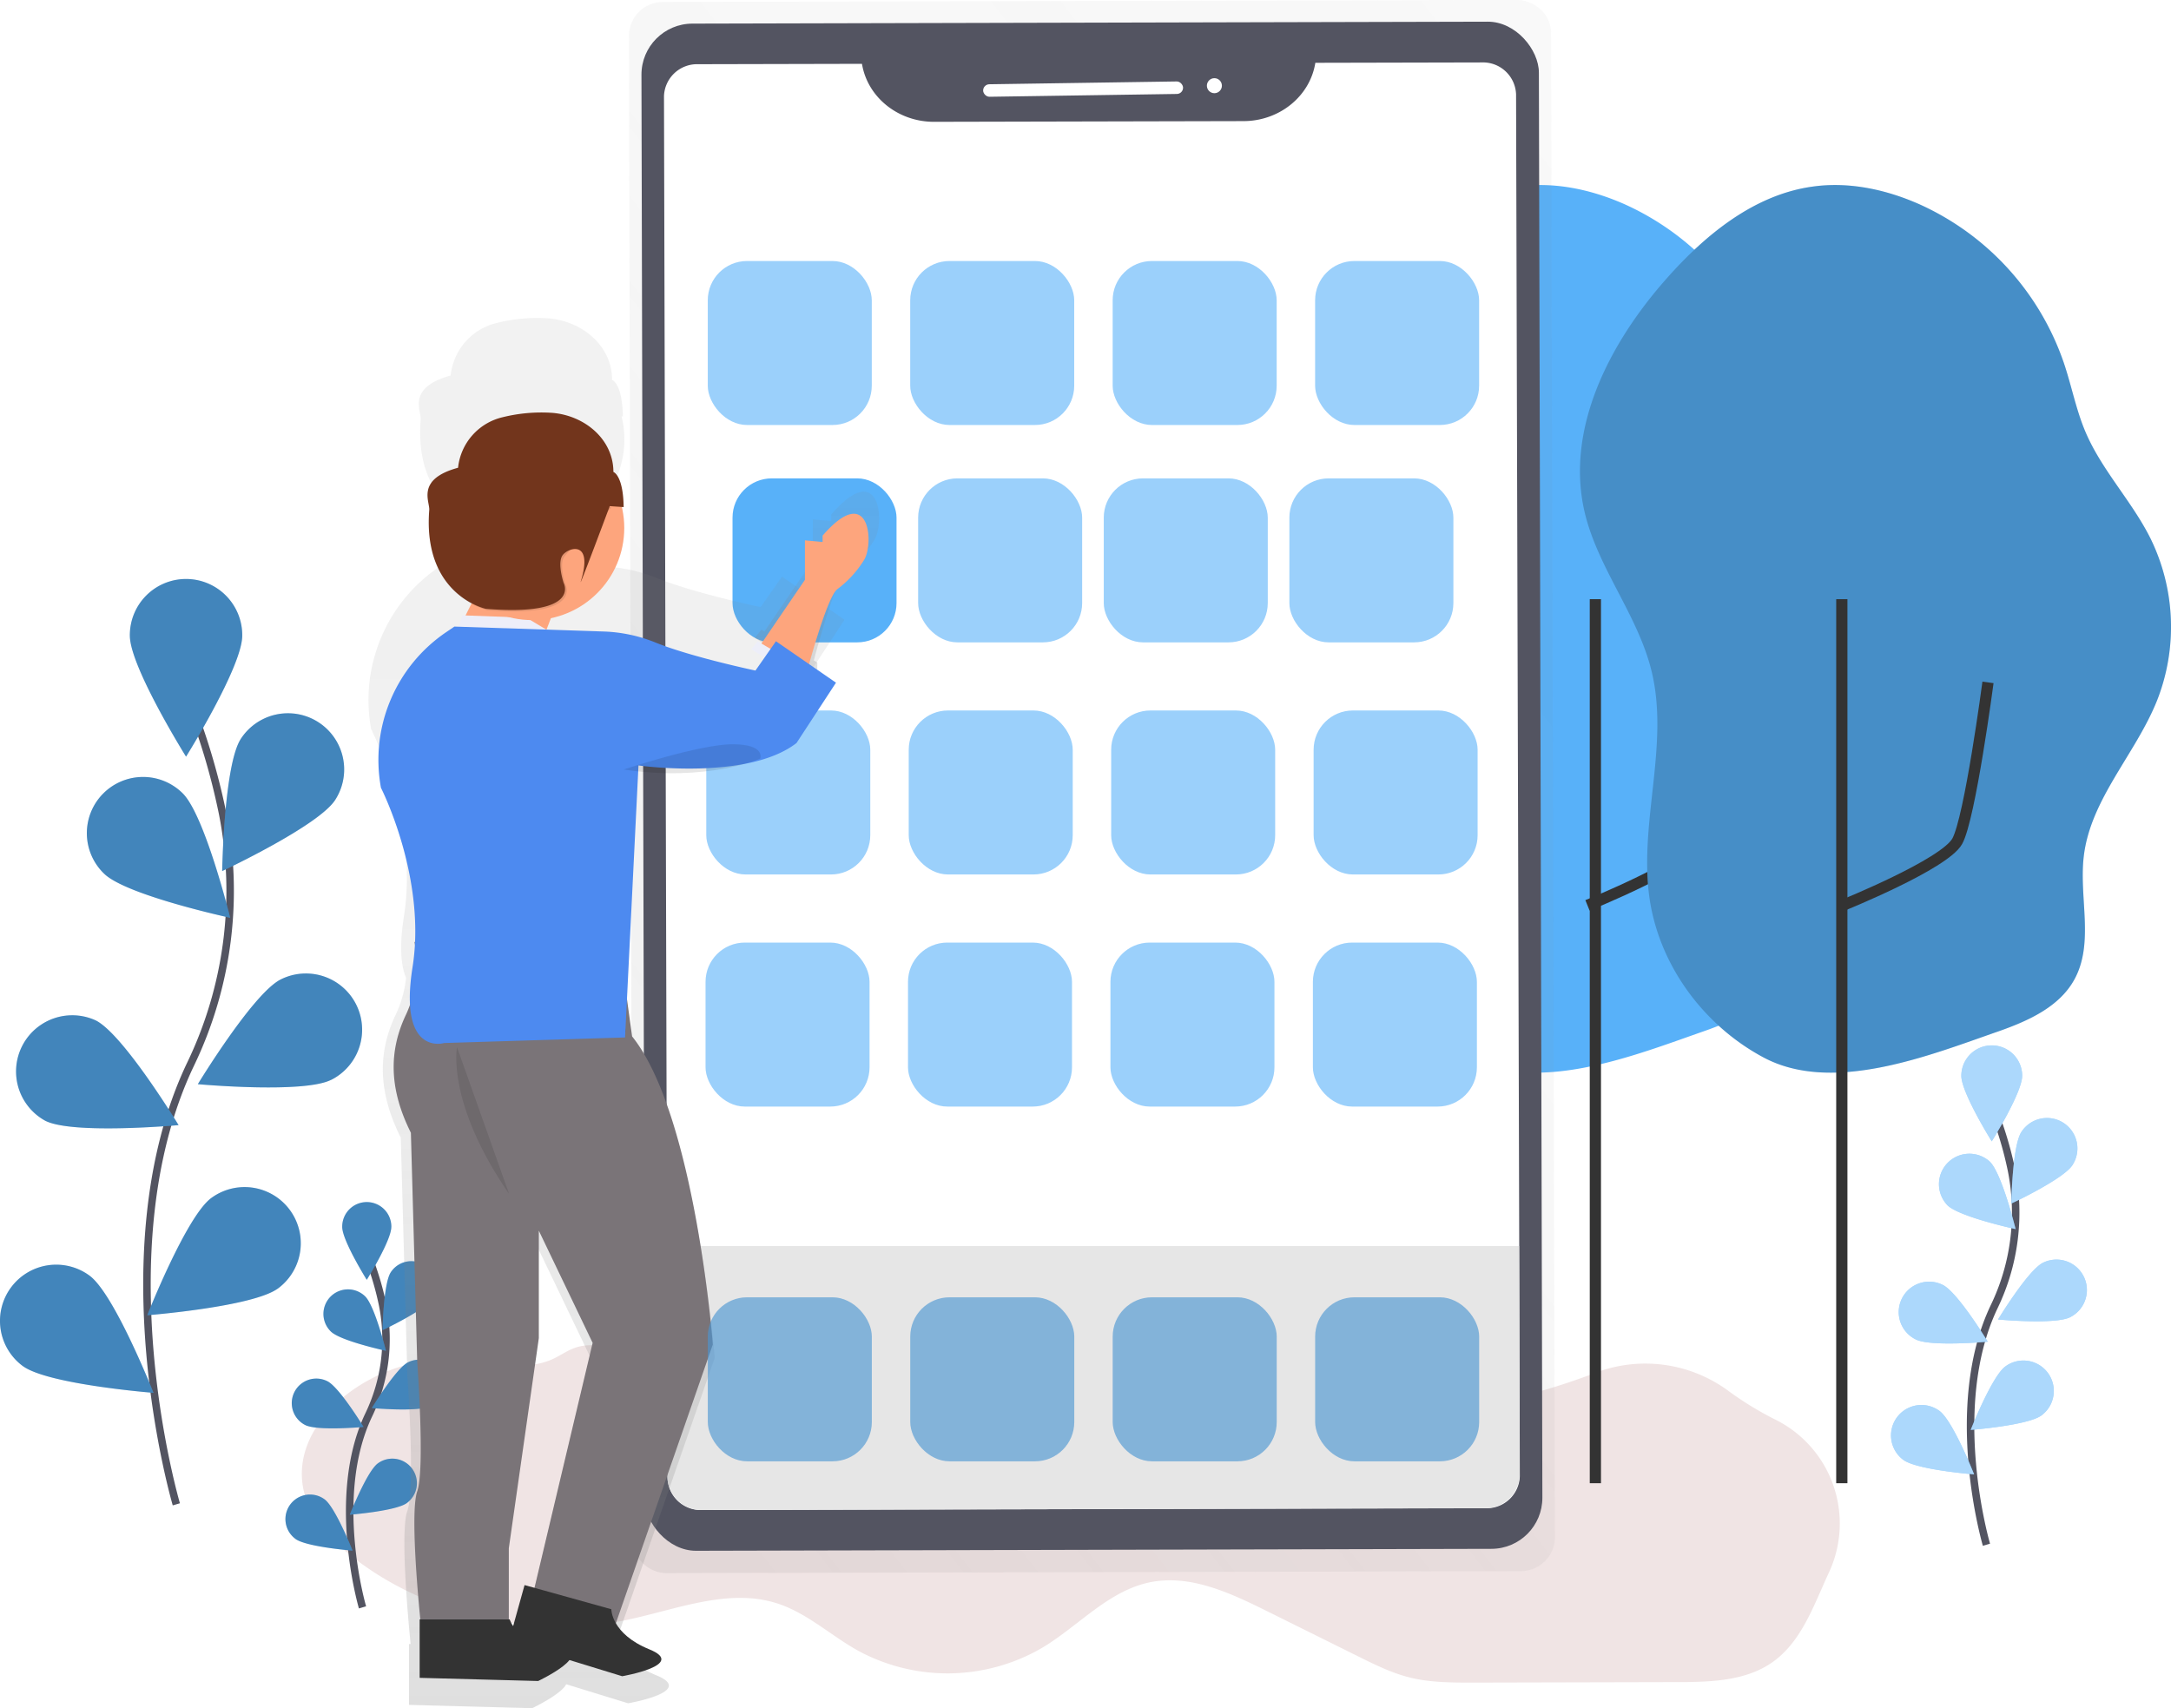 <svg xmlns="http://www.w3.org/2000/svg" xmlns:xlink="http://www.w3.org/1999/xlink" viewBox="0 0 580.298 456.632">
  <defs>
    <style>
      .cls-1 {
        fill: #f0e4e4;
      }

      .cls-2, .cls-5 {
        fill: none;
        stroke-miterlimit: 10;
      }

      .cls-2 {
        stroke: #535461;
        stroke-width: 2px;
      }

      .cls-14, .cls-3 {
        fill: #58b1f9;
      }

      .cls-4 {
        opacity: 0.25;
      }

      .cls-5 {
        stroke: #333;
        stroke-width: 3px;
      }

      .cls-12, .cls-6 {
        opacity: 0.5;
      }

      .cls-7 {
        fill: url(#linear-gradient);
      }

      .cls-8 {
        fill: #535461;
      }

      .cls-12, .cls-9 {
        fill: #fff;
      }

      .cls-10 {
        fill: #e6e6e6;
      }

      .cls-11 {
        opacity: 0.2;
      }

      .cls-13, .cls-14 {
        opacity: 0.6;
      }

      .cls-15 {
        fill: url(#linear-gradient-2);
      }

      .cls-16 {
        fill: url(#linear-gradient-3);
      }

      .cls-17 {
        fill: #fda57d;
      }

      .cls-18 {
        fill: #edeef9;
      }

      .cls-19 {
        fill: #7a7478;
      }

      .cls-20 {
        fill: #333;
      }

      .cls-21, .cls-24 {
        opacity: 0.1;
      }

      .cls-22 {
        fill: #4d8af0;
      }

      .cls-23 {
        fill: #72351c;
      }
    </style>
    <linearGradient id="linear-gradient" x1="0.141" y1="1.022" x2="0.929" y2="-0.011" gradientUnits="objectBoundingBox">
      <stop offset="0" stop-color="gray" stop-opacity="0.251"/>
      <stop offset="0.54" stop-color="gray" stop-opacity="0.122"/>
      <stop offset="1" stop-color="gray" stop-opacity="0.102"/>
    </linearGradient>
    <linearGradient id="linear-gradient-2" x1="5.25" y1="1" x2="5.25" y2="0.001" xlink:href="#linear-gradient"/>
    <linearGradient id="linear-gradient-3" x1="2.739" y1="1" x2="2.739" y2="0" xlink:href="#linear-gradient"/>
  </defs>
  <g id="app" transform="translate(0.01)">
    <path id="Tracé_347" data-name="Tracé 347" class="cls-1" d="M334.636,663.424c8.432.555,17.344,3.48,25.016-.062,1.98-.911,3.774-2.226,5.829-2.959,4.72-1.685,9.9-.048,14.659,1.527a649.806,649.806,0,0,0,114.3,26.667c8,1.116,16.35,2.055,23.974-.548,5.576-1.9,10.4-5.562,15.926-7.617,9.028-3.35,19-2.1,28.612-1.575a183.275,183.275,0,0,0,73.978-11.268l1.24-.473a37.4,37.4,0,0,1,35.681,4.795,87.54,87.54,0,0,0,12.727,7.761,31,31,0,0,1,14.1,40.846l-.164.356c-3.918,8.542-7.185,18.1-14.864,23.529-7.24,5.117-16.741,5.329-25.6,5.35l-54.408.13c-5.644,0-11.357,0-16.837-1.329-4.925-1.212-9.508-3.487-14.049-5.747L550.406,730.73c-9.8-4.87-20.55-9.884-31.276-7.644-10.96,2.288-18.858,11.5-28.406,17.31a50.2,50.2,0,0,1-49.648.884c-7.247-4.069-13.542-10-21.447-12.556-13.056-4.226-26.927,1.623-40.359,4.425-26.139,5.453-56.929-2.007-76.958-20.043C276.515,689.871,306.8,661.6,334.636,663.424Z" transform="translate(-211.859 -300.093)"/>
    <path id="Tracé_348" data-name="Tracé 348" class="cls-2" d="M206.08,622.4s-19.94-67.663,3.74-117.516a106.875,106.875,0,0,0,8.644-67.08,179.822,179.822,0,0,0-9.494-31.509" transform="translate(-158.957 -220.267)"/>
    <path id="Tracé_349" data-name="Tracé 349" class="cls-3" d="M221.593,353.452c0,8.3-15.022,32.352-15.022,32.352s-15.022-24.057-15.022-32.352a15.022,15.022,0,1,1,30.043,0Z" transform="translate(-156.852 -183.535)"/>
    <path id="Tracé_350" data-name="Tracé 350" class="cls-3" d="M257.774,416.785c-4.507,6.966-30.194,18.995-30.194,18.995s.466-28.358,4.973-35.325a15.023,15.023,0,1,1,25.221,16.33Z" transform="translate(-168.202 -202.929)"/>
    <path id="Tracé_351" data-name="Tracé 351" class="cls-3" d="M253.7,529.012c-7.4,3.733-35.619,1.158-35.619,1.158s14.72-24.248,22.125-27.982a15.021,15.021,0,1,1,13.529,26.824Z" transform="translate(-165.21 -240.349)"/>
    <path id="Tracé_352" data-name="Tracé 352" class="cls-3" d="M233.284,616.108c-6.672,4.932-34.934,7.165-34.934,7.165s10.412-26.386,17.077-31.317a15.021,15.021,0,1,1,17.865,24.153Z" transform="translate(-158.994 -271.683)"/>
    <path id="Tracé_353" data-name="Tracé 353" class="cls-3" d="M179.445,445.656c5.953,5.781,33.674,11.768,33.674,11.768s-6.788-27.536-12.741-33.318a15.022,15.022,0,1,0-20.933,21.55Z" transform="translate(-151.604 -212.086)"/>
    <path id="Tracé_354" data-name="Tracé 354" class="cls-3" d="M154.967,546.025c7.4,3.733,35.619,1.158,35.619,1.158s-14.72-24.248-22.125-27.982a15.022,15.022,0,0,0-13.494,26.824Z" transform="translate(-142.861 -246.418)"/>
    <path id="Tracé_355" data-name="Tracé 355" class="cls-3" d="M146.976,648.158c6.672,4.932,34.934,7.165,34.934,7.165s-10.412-26.386-17.077-31.317a15.021,15.021,0,1,0-17.865,24.153Z" transform="translate(-140.89 -282.992)"/>
    <path id="Tracé_356" data-name="Tracé 356" class="cls-4" d="M221.593,353.452c0,8.3-15.022,32.352-15.022,32.352s-15.022-24.057-15.022-32.352a15.022,15.022,0,1,1,30.043,0Z" transform="translate(-156.852 -183.535)"/>
    <path id="Tracé_357" data-name="Tracé 357" class="cls-4" d="M257.774,416.785c-4.507,6.966-30.194,18.995-30.194,18.995s.466-28.358,4.973-35.325a15.023,15.023,0,1,1,25.221,16.33Z" transform="translate(-168.202 -202.929)"/>
    <path id="Tracé_358" data-name="Tracé 358" class="cls-4" d="M253.7,529.012c-7.4,3.733-35.619,1.158-35.619,1.158s14.72-24.248,22.125-27.982a15.021,15.021,0,1,1,13.529,26.824Z" transform="translate(-165.21 -240.349)"/>
    <path id="Tracé_359" data-name="Tracé 359" class="cls-4" d="M233.284,616.108c-6.672,4.932-34.934,7.165-34.934,7.165s10.412-26.386,17.077-31.317a15.021,15.021,0,1,1,17.865,24.153Z" transform="translate(-158.994 -271.683)"/>
    <path id="Tracé_360" data-name="Tracé 360" class="cls-4" d="M179.445,445.656c5.953,5.781,33.674,11.768,33.674,11.768s-6.788-27.536-12.741-33.318a15.022,15.022,0,1,0-20.933,21.55Z" transform="translate(-151.604 -212.086)"/>
    <path id="Tracé_361" data-name="Tracé 361" class="cls-4" d="M154.967,546.025c7.4,3.733,35.619,1.158,35.619,1.158s-14.72-24.248-22.125-27.982a15.022,15.022,0,0,0-13.494,26.824Z" transform="translate(-142.861 -246.418)"/>
    <path id="Tracé_362" data-name="Tracé 362" class="cls-4" d="M146.976,648.158c6.672,4.932,34.934,7.165,34.934,7.165s-10.412-26.386-17.077-31.317a15.021,15.021,0,1,0-17.865,24.153Z" transform="translate(-140.89 -282.992)"/>
    <path id="Tracé_363" data-name="Tracé 363" class="cls-3" d="M731.915,360.642c-2.534-19.865,5.4-40.311.685-59.758-3.63-15.022-14.385-27.564-17.919-42.613-5.192-22.3,6.685-45.209,21.844-62.334,10.425-11.8,23.509-22.515,39.106-24.659,9.631-1.37,19.529.747,28.42,4.672a72.109,72.109,0,0,1,38.77,42.585c2.055,6.1,3.24,12.474,5.768,18.385,4.35,10.186,12.33,18.405,17.3,28.31a53.717,53.717,0,0,1,1.822,43.407c-5.747,14.344-17.81,26.344-19.591,41.695-1.295,11.062,2.856,23.18-2.534,32.927-4.069,7.357-12.446,11.069-20.378,13.85-18.454,6.439-44.25,16.851-62.745,6.939C746.279,395.384,734.258,378.979,731.915,360.642Z" transform="translate(-369.907 -121.398)"/>
    <path id="Tracé_364" data-name="Tracé 364" class="cls-5" d="M816,441.124s27.166-10.96,30.591-17.125,8.22-42.469,8.22-42.469" transform="translate(-391.688 -199.113)"/>
    <line id="Ligne_1" data-name="Ligne 1" class="cls-5" y1="236.319" transform="translate(426.425 160.171)"/>
    <g id="Groupe_38" data-name="Groupe 38" class="cls-6" transform="translate(168.087 0)">
      <path id="Tracé_365" data-name="Tracé 365" class="cls-7" d="M659.253,98.65,431.5,99.174a9.106,9.106,0,0,0-9.336,8.857l1.034,402.321a9.112,9.112,0,0,0,9.384,8.818l227.757-.524a9.106,9.106,0,0,0,9.336-8.857l-1.027-402.321a8.6,8.6,0,0,0-2.76-6.248,9.647,9.647,0,0,0-6.631-2.57Z" transform="translate(-422.16 -98.65)"/>
    </g>
    <rect id="Rectangle_165" data-name="Rectangle 165" class="cls-8" width="239.88" height="408.237" rx="13.64" transform="translate(171.415 6.348) rotate(-0.14)"/>
    <path id="Tracé_366" data-name="Tracé 366" class="cls-9" d="M664.594,500.92a8.846,8.846,0,0,1-9.083,8.583l-209.6.477a8.853,8.853,0,0,1-9.131-8.538l-.144-57.788-.8-311.585a8.846,8.846,0,0,1,9.083-8.583l43.839-.1c1.458,8.9,9.6,15.479,19.18,15.5l82.828-.187c9.61-.032,17.755-6.654,19.173-15.588l44.524-.1a8.853,8.853,0,0,1,9.131,8.538l.856,312.106Z" transform="translate(-258.366 -106.324)"/>
    <path id="Tracé_367" data-name="Tracé 367" class="cls-10" d="M664.963,681.922a9.11,9.11,0,0,1-9.083,9.131l-209.6.507a9.11,9.11,0,0,1-9.131-9.083L437,621H664.812Z" transform="translate(-258.783 -287.905)"/>
    <rect id="Rectangle_166" data-name="Rectangle 166" class="cls-9" width="53.442" height="3.343" rx="1.671" transform="translate(262.755 22.55) rotate(-0.86)"/>
    <circle id="Ellipse_20" data-name="Ellipse 20" class="cls-9" cx="2.007" cy="2.007" r="2.007" transform="translate(322.554 20.93) rotate(-0.86)"/>
    <path id="Tracé_368" data-name="Tracé 368" class="cls-3" d="M846.915,360.642c-2.534-19.865,5.4-40.311.685-59.758-3.63-15.022-14.385-27.564-17.919-42.613-5.192-22.3,6.685-45.209,21.844-62.334,10.425-11.8,23.509-22.515,39.106-24.659,9.631-1.37,19.529.747,28.42,4.672a72.108,72.108,0,0,1,38.77,42.585c2.055,6.1,3.24,12.474,5.768,18.385,4.35,10.186,12.33,18.405,17.3,28.31a53.717,53.717,0,0,1,1.8,43.435c-5.747,14.344-17.81,26.344-19.59,41.695-1.295,11.063,2.856,23.18-2.534,32.927-4.069,7.357-12.446,11.069-20.378,13.85-18.433,6.411-44.229,16.823-62.724,6.911C861.279,395.384,849.258,378.979,846.915,360.642Z" transform="translate(-406.134 -121.398)"/>
    <path id="Tracé_369" data-name="Tracé 369" class="cls-11" d="M846.915,360.642c-2.534-19.865,5.4-40.311.685-59.758-3.63-15.022-14.385-27.564-17.919-42.613-5.192-22.3,6.685-45.209,21.844-62.334,10.425-11.8,23.509-22.515,39.106-24.659,9.631-1.37,19.529.747,28.42,4.672a72.108,72.108,0,0,1,38.77,42.585c2.055,6.1,3.24,12.474,5.768,18.385,4.35,10.186,12.33,18.405,17.3,28.31a53.717,53.717,0,0,1,1.8,43.435c-5.747,14.344-17.81,26.344-19.59,41.695-1.295,11.063,2.856,23.18-2.534,32.927-4.069,7.357-12.446,11.069-20.378,13.85-18.433,6.411-44.229,16.823-62.724,6.911C861.279,395.384,849.258,378.979,846.915,360.642Z" transform="translate(-406.134 -121.398)"/>
    <path id="Tracé_370" data-name="Tracé 370" class="cls-5" d="M931,441.124s27.167-10.96,30.591-17.125,8.22-42.469,8.22-42.469" transform="translate(-438.441 -199.113)"/>
    <line id="Ligne_2" data-name="Ligne 2" class="cls-5" y1="236.319" transform="translate(492.299 160.171)"/>
    <path id="Tracé_371" data-name="Tracé 371" class="cls-2" d="M280.762,718.566s-8.713-29.584,1.63-51.374a46.722,46.722,0,0,0,3.781-29.31,78.586,78.586,0,0,0-4.151-13.761" transform="translate(-183.875 -288.887)"/>
    <path id="Tracé_372" data-name="Tracé 372" class="cls-3" d="M287.544,601.041c0,3.624-6.562,14.138-6.562,14.138s-6.562-10.514-6.562-14.138a6.566,6.566,0,1,1,13.131,0Z" transform="translate(-182.958 -273.059)"/>
    <path id="Tracé_373" data-name="Tracé 373" class="cls-3" d="M303.363,628.719c-1.973,3.041-13.193,8.3-13.193,8.3s.206-12.391,2.171-15.44a6.565,6.565,0,0,1,11.021,7.138Z" transform="translate(-187.919 -281.446)"/>
    <path id="Tracé_374" data-name="Tracé 374" class="cls-3" d="M301.563,677.766c-3.24,1.63-15.583.507-15.583.507s6.432-10.6,9.672-12.227a6.563,6.563,0,0,1,5.911,11.72Z" transform="translate(-186.599 -301.873)"/>
    <path id="Tracé_375" data-name="Tracé 375" class="cls-3" d="M292.648,715.817c-2.918,2.158-15.268,3.13-15.268,3.13s4.548-11.528,7.466-13.7a6.565,6.565,0,1,1,7.809,10.556Z" transform="translate(-183.89 -314.038)"/>
    <path id="Tracé_376" data-name="Tracé 376" class="cls-3" d="M269.084,641.346c2.6,2.528,14.713,5.144,14.713,5.144s-2.966-12.035-5.569-14.563a6.564,6.564,0,1,0-9.145,9.419Z" transform="translate(-180.649 -285.401)"/>
    <path id="Tracé_377" data-name="Tracé 377" class="cls-3" d="M258.34,685.136c3.24,1.63,15.583.507,15.583.507s-6.432-10.6-9.672-12.227a6.563,6.563,0,1,0-5.911,11.72Z" transform="translate(-176.755 -304.194)"/>
    <path id="Tracé_378" data-name="Tracé 378" class="cls-3" d="M254.933,729.827c2.918,2.158,15.268,3.13,15.268,3.13s-4.548-11.528-7.466-13.7a6.565,6.565,0,1,0-7.809,10.556Z" transform="translate(-175.979 -318.452)"/>
    <path id="Tracé_379" data-name="Tracé 379" class="cls-4" d="M287.544,601.041c0,3.624-6.562,14.138-6.562,14.138s-6.562-10.514-6.562-14.138a6.566,6.566,0,1,1,13.131,0Z" transform="translate(-182.958 -273.059)"/>
    <path id="Tracé_380" data-name="Tracé 380" class="cls-4" d="M303.363,628.719c-1.973,3.041-13.193,8.3-13.193,8.3s.206-12.391,2.171-15.44a6.565,6.565,0,0,1,11.021,7.138Z" transform="translate(-187.919 -281.446)"/>
    <path id="Tracé_381" data-name="Tracé 381" class="cls-4" d="M301.563,677.766c-3.24,1.63-15.583.507-15.583.507s6.432-10.6,9.672-12.227a6.563,6.563,0,0,1,5.911,11.72Z" transform="translate(-186.599 -301.873)"/>
    <path id="Tracé_382" data-name="Tracé 382" class="cls-4" d="M292.648,715.817c-2.918,2.158-15.268,3.13-15.268,3.13s4.548-11.528,7.466-13.7a6.565,6.565,0,1,1,7.809,10.556Z" transform="translate(-183.89 -314.038)"/>
    <path id="Tracé_383" data-name="Tracé 383" class="cls-4" d="M269.084,641.346c2.6,2.528,14.713,5.144,14.713,5.144s-2.966-12.035-5.569-14.563a6.564,6.564,0,1,0-9.145,9.419Z" transform="translate(-180.649 -285.401)"/>
    <path id="Tracé_384" data-name="Tracé 384" class="cls-4" d="M258.34,685.136c3.24,1.63,15.583.507,15.583.507s-6.432-10.6-9.672-12.227a6.563,6.563,0,1,0-5.911,11.72Z" transform="translate(-176.755 -304.194)"/>
    <path id="Tracé_385" data-name="Tracé 385" class="cls-4" d="M254.933,729.827c2.918,2.158,15.268,3.13,15.268,3.13s-4.548-11.528-7.466-13.7a6.565,6.565,0,1,0-7.809,10.556Z" transform="translate(-175.979 -318.452)"/>
    <path id="Tracé_386" data-name="Tracé 386" class="cls-2" d="M985.109,683.768s-10.8-36.647,2.055-63.621a57.889,57.889,0,0,0,4.678-36.3A97.347,97.347,0,0,0,986.7,566.8" transform="translate(-454.15 -270.831)"/>
    <path id="Tracé_387" data-name="Tracé 387" class="cls-3" d="M993.521,538.139c0,4.493-8.131,17.515-8.131,17.515s-8.131-13.015-8.131-17.515a8.134,8.134,0,0,1,16.268,0Z" transform="translate(-453.014 -250.553)"/>
    <path id="Tracé_388" data-name="Tracé 388" class="cls-3" d="M1013.094,572.423c-2.439,3.767-16.344,10.275-16.344,10.275s.253-15.35,2.692-19.125a8.133,8.133,0,1,1,13.652,8.843Z" transform="translate(-459.153 -260.962)"/>
    <path id="Tracé_389" data-name="Tracé 389" class="cls-3" d="M1010.883,633.187c-4.007,2.055-19.3.623-19.3.623s7.966-13.124,11.98-15.152a8.132,8.132,0,0,1,7.323,14.522Z" transform="translate(-457.525 -281.087)"/>
    <path id="Tracé_390" data-name="Tracé 390" class="cls-3" d="M999.829,680.343c-3.61,2.671-18.919,3.877-18.919,3.877s5.637-14.282,9.247-16.953a8.132,8.132,0,1,1,9.672,13.076Z" transform="translate(-454.163 -301.977)"/>
    <path id="Tracé_391" data-name="Tracé 391" class="cls-3" d="M970.781,588.155c3.219,3.13,18.234,6.37,18.234,6.37s-3.678-14.912-6.9-18.036a8.131,8.131,0,0,0-11.336,11.645Z" transform="translate(-450.261 -265.969)"/>
    <path id="Tracé_392" data-name="Tracé 392" class="cls-3" d="M957.333,642.327c4.007,2.055,19.3.623,19.3.623s-7.966-13.124-11.98-15.152a8.132,8.132,0,1,0-7.323,14.522Z" transform="translate(-445.327 -284.299)"/>
    <path id="Tracé_393" data-name="Tracé 393" class="cls-3" d="M953.114,697.693c3.61,2.671,18.919,3.877,18.919,3.877s-5.637-14.282-9.247-16.953a8.132,8.132,0,1,0-9.672,13.076Z" transform="translate(-444.369 -307.442)"/>
    <path id="Tracé_394" data-name="Tracé 394" class="cls-12" d="M993.521,538.139c0,4.493-8.131,17.515-8.131,17.515s-8.131-13.015-8.131-17.515a8.134,8.134,0,0,1,16.268,0Z" transform="translate(-453.014 -250.553)"/>
    <path id="Tracé_395" data-name="Tracé 395" class="cls-12" d="M1013.094,572.423c-2.439,3.767-16.344,10.275-16.344,10.275s.253-15.35,2.692-19.125a8.133,8.133,0,1,1,13.652,8.843Z" transform="translate(-459.153 -260.962)"/>
    <path id="Tracé_396" data-name="Tracé 396" class="cls-12" d="M1010.883,633.187c-4.007,2.055-19.3.623-19.3.623s7.966-13.124,11.98-15.152a8.132,8.132,0,0,1,7.323,14.522Z" transform="translate(-457.525 -281.087)"/>
    <path id="Tracé_397" data-name="Tracé 397" class="cls-12" d="M999.829,680.343c-3.61,2.671-18.919,3.877-18.919,3.877s5.637-14.282,9.247-16.953a8.132,8.132,0,1,1,9.672,13.076Z" transform="translate(-454.163 -301.977)"/>
    <path id="Tracé_398" data-name="Tracé 398" class="cls-12" d="M970.781,588.155c3.219,3.13,18.234,6.37,18.234,6.37s-3.678-14.912-6.9-18.036a8.131,8.131,0,0,0-11.336,11.645Z" transform="translate(-450.261 -265.969)"/>
    <path id="Tracé_399" data-name="Tracé 399" class="cls-12" d="M957.333,642.327c4.007,2.055,19.3.623,19.3.623s-7.966-13.124-11.98-15.152a8.132,8.132,0,1,0-7.323,14.522Z" transform="translate(-445.327 -284.299)"/>
    <path id="Tracé_400" data-name="Tracé 400" class="cls-12" d="M953.114,697.693c3.61,2.671,18.919,3.877,18.919,3.877s-5.637-14.282-9.247-16.953a8.132,8.132,0,1,0-9.672,13.076Z" transform="translate(-444.369 -307.442)"/>
    <g id="Groupe_39" data-name="Groupe 39" class="cls-13" transform="translate(189.172 69.772)">
      <rect id="Rectangle_167" data-name="Rectangle 167" class="cls-3" width="43.839" height="43.839" rx="10.5"/>
      <rect id="Rectangle_168" data-name="Rectangle 168" class="cls-3" width="43.839" height="43.839" rx="10.5" transform="translate(54.114)"/>
      <rect id="Rectangle_169" data-name="Rectangle 169" class="cls-3" width="43.839" height="43.839" rx="10.5" transform="translate(108.227)"/>
      <rect id="Rectangle_170" data-name="Rectangle 170" class="cls-3" width="43.839" height="43.839" rx="10.5" transform="translate(162.341)"/>
    </g>
    <rect id="Rectangle_171" data-name="Rectangle 171" class="cls-3" width="43.839" height="43.839" rx="10.5" transform="translate(195.79 127.877)"/>
    <rect id="Rectangle_172" data-name="Rectangle 172" class="cls-14" width="43.839" height="43.839" rx="10.5" transform="translate(245.405 127.877)"/>
    <rect id="Rectangle_173" data-name="Rectangle 173" class="cls-14" width="43.839" height="43.839" rx="10.5" transform="translate(295.019 127.877)"/>
    <rect id="Rectangle_174" data-name="Rectangle 174" class="cls-14" width="43.839" height="43.839" rx="10.5" transform="translate(344.633 127.877)"/>
    <g id="Groupe_40" data-name="Groupe 40" class="cls-13" transform="translate(188.772 189.922)">
      <rect id="Rectangle_175" data-name="Rectangle 175" class="cls-3" width="43.839" height="43.839" rx="10.5"/>
      <rect id="Rectangle_176" data-name="Rectangle 176" class="cls-3" width="43.839" height="43.839" rx="10.5" transform="translate(54.114)"/>
      <rect id="Rectangle_177" data-name="Rectangle 177" class="cls-3" width="43.839" height="43.839" rx="10.5" transform="translate(108.227)"/>
      <rect id="Rectangle_178" data-name="Rectangle 178" class="cls-3" width="43.839" height="43.839" rx="10.5" transform="translate(162.341)"/>
    </g>
    <g id="Groupe_41" data-name="Groupe 41" class="cls-13" transform="translate(188.578 251.967)">
      <rect id="Rectangle_179" data-name="Rectangle 179" class="cls-3" width="43.839" height="43.839" rx="10.5"/>
      <rect id="Rectangle_180" data-name="Rectangle 180" class="cls-3" width="43.839" height="43.839" rx="10.5" transform="translate(54.114)"/>
      <rect id="Rectangle_181" data-name="Rectangle 181" class="cls-3" width="43.839" height="43.839" rx="10.5" transform="translate(108.227)"/>
      <rect id="Rectangle_182" data-name="Rectangle 182" class="cls-3" width="43.839" height="43.839" rx="10.5" transform="translate(162.341)"/>
    </g>
    <path id="Tracé_401" data-name="Tracé 401" class="cls-15" d="M478.32,347.859v3.959l-16.7-10.549,1.76-2.2.815.479,12.926-18.94V309.6l4.925.438v-1.76c13.015-14.946,14.323,1.76,11.645,6.6a29.354,29.354,0,0,1-7.61,8.35c-2.74,2.3-7.535,19.7-8.692,24.063Z" transform="translate(-259.871 -170.748)"/>
    <path id="Tracé_402" data-name="Tracé 402" class="cls-16" d="M300.824,368.71h0s12.748,24.94,8.788,49.88c-1.329,8.384-.774,13.508.555,16.631a30.584,30.584,0,0,1-2.74,9.74c-4.836,10.11-4.836,20.659,1.315,32.968l1.76,63.7s2.2,29.886,0,36.044.877,35.619.877,35.619h-.438v16.261l32.934.884s7.72-3.665,9.09-6.4l16.549,5.089s18.214-3.137,7.535-7.48c-7.953-3.233-9.925-7.857-10.419-9.994l26.029-74.841s-4.836-63.7-22.42-85.712l-1.781-12.96h.247l3.733-75.67.308.041h-.089a83.9,83.9,0,0,0,29.016-.445,45.208,45.208,0,0,0,8.4-2.349l.5-.2h.1a25.44,25.44,0,0,0,5.713-3.26l10.96-16.789-16.7-11.508-5.713,8.151s-17.9-3.781-27.728-7.768a42,42,0,0,0-14.385-3.089l-10.734-.37-5.35-3.213,1.671-4.322c.164-.075.329-.151.493-.24l.151-.925a25.639,25.639,0,0,0,18.707-31.05h.349c-.151-8.9-2.877-9.775-2.877-9.775,0-9.055-7.912-15.679-16.926-16.44a44.82,44.82,0,0,0-13.9,1.219,16.172,16.172,0,0,0-12.33,14.056c-11.775,3.24-7.829,9.4-8.014,11.768-.9,11.508,2.74,18.31,6.781,22.276a21.235,21.235,0,0,0,5.939,4.356l-2.569,5.144h-.754l-2.1,6.165h-.1l-2.288,1.48A42.942,42.942,0,0,0,300.824,368.71ZM335.984,613.3V593.522l8.35-58.456V505.173l14.953,31.187-16.1,67.649-.843-.233-3.706,13.316a8.747,8.747,0,0,1-2.651-3.795Z" transform="translate(-201.628 -173.81)"/>
    <path id="Tracé_403" data-name="Tracé 403" class="cls-17" d="M475.326,318.264V328.82L462.75,347.246l12.576,8.186s5.589-21.536,8.6-24.07a28.27,28.27,0,0,0,7.309-8.021c2.576-4.644,1.288-20.693-11.186-6.336V318.7Z" transform="translate(-260.181 -173.823)"/>
    <path id="Tracé_404" data-name="Tracé 404" class="cls-17" d="M334.843,352.795l4.98-9.96a1.843,1.843,0,0,1,1.555-1.021l18.912-.966a1.843,1.843,0,0,1,1.815,2.507l-4.877,12.611a1.843,1.843,0,0,1-1.884,1.171l-19.008-1.692a1.843,1.843,0,0,1-1.493-2.651Z" transform="translate(-212.67 -183.759)"/>
    <path id="Tracé_405" data-name="Tracé 405" class="cls-18" d="M194.6,253.4l-3.213,9.419,32.989-1.185-12.672-7.6Z" transform="translate(-70.997 -88.912)"/>
    <path id="Tracé_406" data-name="Tracé 406" class="cls-18" d="M318.47,266.3l1.685-2.11,14.357,8.446v3.8Z" transform="translate(-117.643 -92.755)"/>
    <path id="Tracé_407" data-name="Tracé 407" class="cls-19" d="M315.161,502.32a31.379,31.379,0,0,1-2.226,19.33c-4.644,9.713-4.644,19.865,1.267,31.674l1.692,61.238s2.11,28.721,0,34.633.829,34.215.829,34.215h23.652V664.4l8.021-56.169V579.5l14.385,29.989-16.44,69.266,21.536,8.87,27.029-77.711s-4.685-61.238-21.577-82.349l-3.178-23.022Z" transform="translate(-204.381 -250.518)"/>
    <path id="Tracé_408" data-name="Tracé 408" class="cls-20" d="M319.4,782.315V766.69h24.07s1.692,6.336,12.672,7.6-5.069,8.871-5.069,8.871Z" transform="translate(-207.238 -333.799)"/>
    <path id="Tracé_409" data-name="Tracé 409" class="cls-20" d="M357.36,768.37l4.192-15.07,23.194,6.459s-.075,6.555,10.165,10.72-7.261,7.185-7.261,7.185Z" transform="translate(-221.35 -329.581)"/>
    <path id="Tracé_410" data-name="Tracé 410" class="cls-21" d="M372.707,506.4l-55-2.226a30.769,30.769,0,0,1,.418,9.973c2.514,5.918,7.912,4.3,7.912,4.3l48.12-1.48Z" transform="translate(-206.888 -241.095)"/>
    <path id="Tracé_411" data-name="Tracé 411" class="cls-22" d="M324.547,360.68l-2.192,1.486a41.263,41.263,0,0,0-17.447,41.606h0s12.247,23.974,8.446,47.949S321.8,472,321.8,472l48.36-1.486,3.589-72.711s29.139,4.144,42.236-5.994l10.556-16.131L410.492,364.6l-5.48,7.836s-17.2-3.63-26.646-7.466A40.353,40.353,0,0,0,364.515,362Z" transform="translate(-203.093 -193.184)"/>
    <path id="Tracé_412" data-name="Tracé 412" class="cls-21" d="M334.418,531.47s-2.959,14.782,13.939,39.277" transform="translate(-212.275 -251.565)"/>
    <path id="Tracé_413" data-name="Tracé 413" class="cls-21" d="M406,411.834s20.269-6.754,29.139-6.754,7.391,3.829,7.391,3.829S428.406,415.211,406,411.834Z" transform="translate(-239.323 -206.13)"/>
    <path id="Tracé_414" data-name="Tracé 414" class="cls-21" d="M368.472,342.1l-8.069.966c-.253,0-.486.349-.623.849,1.774,3.2,3.993,5.1,6.4,5.1a4.98,4.98,0,0,0,2.445-.685l.616-3.733C369.452,343.359,369.041,342.03,368.472,342.1Z" transform="translate(-221.624 -184.024)"/>
    <circle id="Ellipse_21" data-name="Ellipse 21" class="cls-17" cx="24.632" cy="24.632" r="24.632" transform="translate(117.589 116.499)"/>
    <path id="Tracé_415" data-name="Tracé 415" class="cls-21" d="M372.433,286.9h0l-1.26,1.137a4.261,4.261,0,0,0,1.24,7.076h0s-11.035,11.035-12.569,13.083.253,7.439.253,7.439,4.877,8.98-20.782,6.925c0,0-16.933-3.589-15.138-26.427.178-2.288-3.589-8.22,7.7-11.289h0a15.536,15.536,0,0,1,11.9-13.494,43.066,43.066,0,0,1,13.357-1.171A16.768,16.768,0,0,1,372.433,286.9Z" transform="translate(-208.986 -159.423)"/>
    <path id="Tracé_416" data-name="Tracé 416" class="cls-23" d="M372.769,285.369h0s2.617.808,2.74,9.391l-3.719-.253s-8.6,23.015-7.7,20.015c3.336-11.035-3.336-8.98-4.877-6.925s.253,7.439.253,7.439,4.877,8.98-20.782,6.925c0,0-16.933-3.589-15.138-26.427.178-2.288-3.589-8.22,7.7-11.289h0a15.535,15.535,0,0,1,11.878-13.5,43.067,43.067,0,0,1,13.357-1.171C365.166,270.306,372.769,276.683,372.769,285.369Z" transform="translate(-208.819 -159.207)"/>
    <g id="Groupe_42" data-name="Groupe 42" class="cls-13" transform="translate(189.184 346.795)">
      <rect id="Rectangle_183" data-name="Rectangle 183" class="cls-3" width="43.839" height="43.839" rx="10.5"/>
      <rect id="Rectangle_184" data-name="Rectangle 184" class="cls-3" width="43.839" height="43.839" rx="10.5" transform="translate(54.114)"/>
      <rect id="Rectangle_185" data-name="Rectangle 185" class="cls-3" width="43.839" height="43.839" rx="10.5" transform="translate(108.227)"/>
      <rect id="Rectangle_186" data-name="Rectangle 186" class="cls-3" width="43.839" height="43.839" rx="10.5" transform="translate(162.341)"/>
    </g>
    <g id="Groupe_43" data-name="Groupe 43" class="cls-24" transform="translate(189.184 346.795)">
      <rect id="Rectangle_187" data-name="Rectangle 187" width="43.839" height="43.839" rx="10.5"/>
      <rect id="Rectangle_188" data-name="Rectangle 188" width="43.839" height="43.839" rx="10.5" transform="translate(54.114)"/>
      <rect id="Rectangle_189" data-name="Rectangle 189" width="43.839" height="43.839" rx="10.5" transform="translate(108.227)"/>
      <rect id="Rectangle_190" data-name="Rectangle 190" width="43.839" height="43.839" rx="10.5" transform="translate(162.341)"/>
    </g>
  </g>
</svg>
